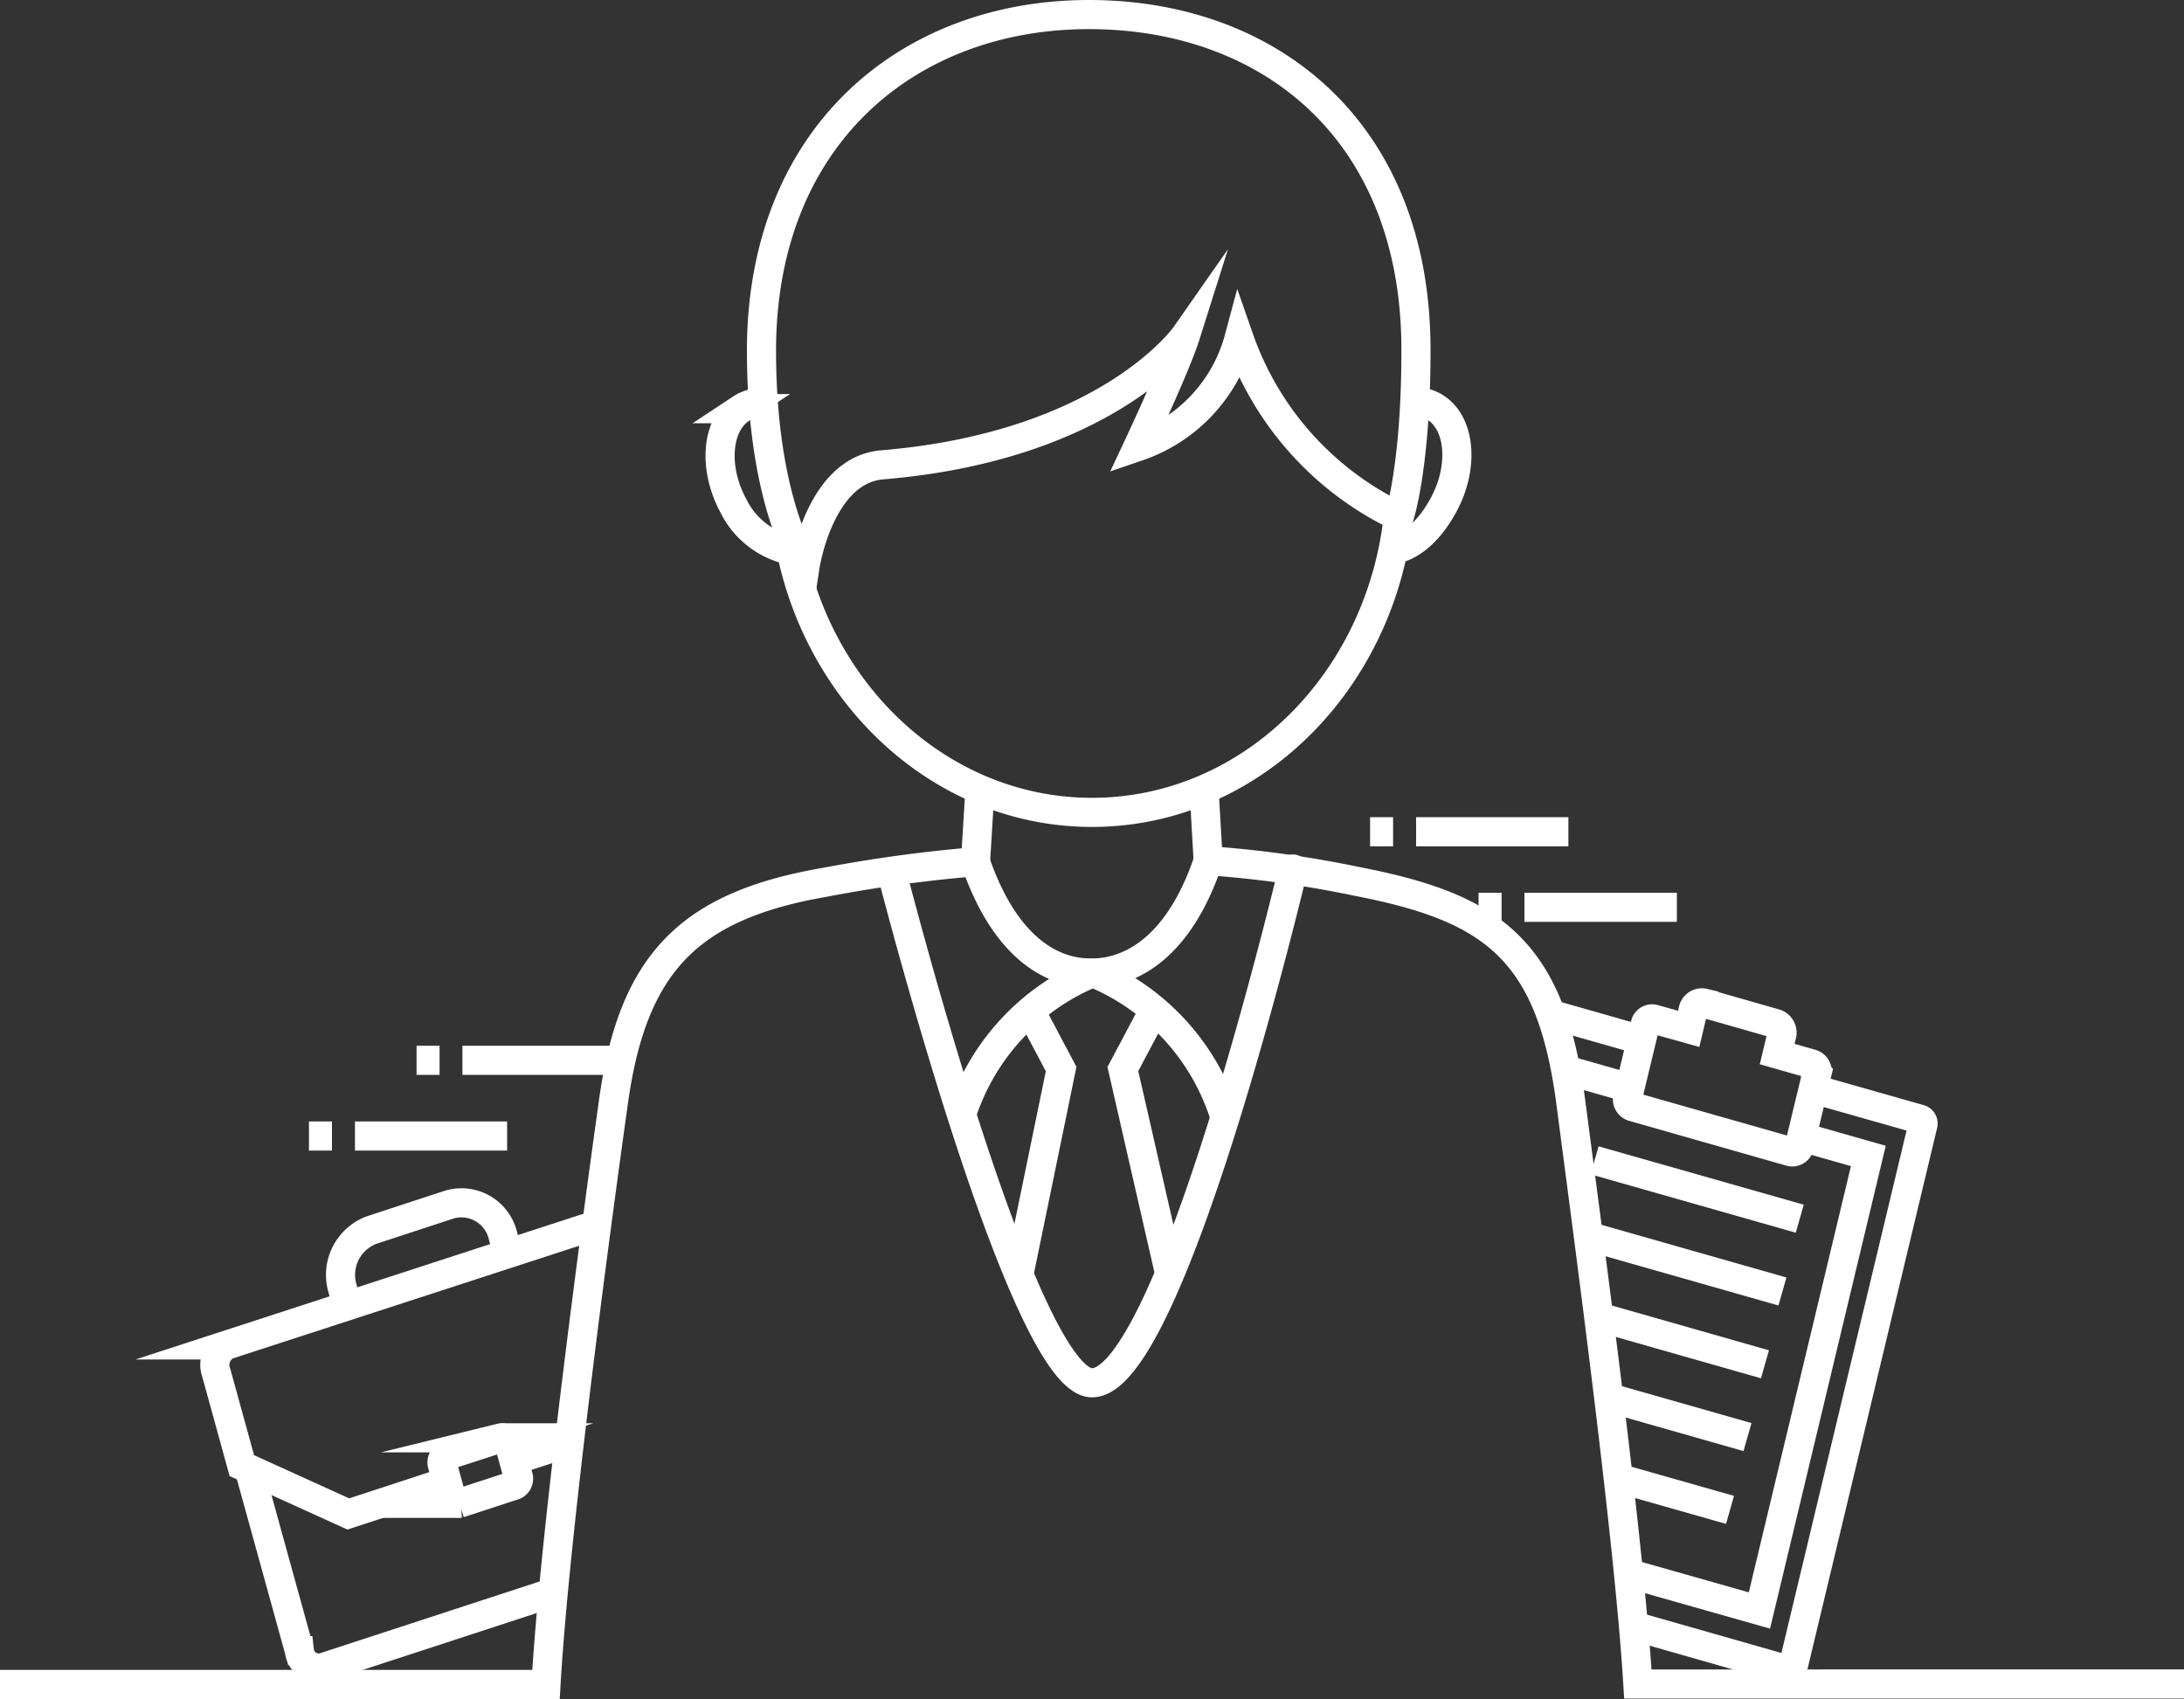<svg data-name="圖層 1" xmlns="http://www.w3.org/2000/svg" viewBox="0 0 150 116.71"><rect x="0" y="0" width="150" height="116.71" fill="#333333" stroke="none"/><g data-name="圖層 3" fill="none" stroke="#fff" stroke-width="2"><path d="M74.79 1C62.37 1 52.3 9.35 52.3 24.09c0 10.43 3 14.76 3 14.76s1-6.56 5.28-6.92c15.53-1.29 20.84-8.89 20.84-8.89-.66 2.09-3.26 7.63-3.26 7.63a10.81 10.81 0 006.94-7.43 21.36 21.36 0 0011 12.26s1.15-3.43 1.15-11.41C97.28 8.99 87.19 1 74.79 1z" stroke-miterlimit="8"/><path d="M96.13 34.43c-.81 12-10 21.37-21.13 21.37h0c-10.45 0-19.14-8.26-20.87-19.12m-.01 1.08a5.68 5.68 0 01-3.74-3c-1.41-2.59-1.18-5.58.52-6.69a2.54 2.54 0 011.43-.42"/><path d="M95.61 37.77c1.36-.22 2.58-1.34 3.52-3.06 1.42-2.59 1.19-5.59-.52-6.7a2.54 2.54 0 00-1.25-.41M67 59.17l.31-5.04m15.38-.02l.29 5.02m5.83.56S80.47 94.98 75 94.98c-4.81 0-13.81-35.29-13.81-35.29"/><path d="M82.98 59.12c-2.55 7.59-7 7.71-8 7.71s-5.37 0-8-7.67M75 66.83a15.77 15.77 0 00-9 9.84m9.11-9.84a15.77 15.77 0 019 9.84"/><path d="M70 87.43l2.88-14-2.12-4m8.48 0l-2.12 4 3.2 14m2.66-28.31a76.08 76.08 0 0110.26 1.43c9.16 1.78 13.26 4.59 14.64 15.12 1.31 10 4 30 4.61 40H150M0 115.7h37.5c.58-10.06 3.24-30.06 4.63-40 1.34-9.71 5.34-13.53 14.64-15.12A99.4 99.4 0 0167 59.19"/><path d="M35.58 101.38a.5.5 0 01-.25.64l-3.79 1.24a.45.45 0 01-.53-.38l-.62-2.25a.51.51 0 01.25-.64l3.79-1.23a.43.43 0 01.53.37z" stroke-miterlimit="10"/><path d="M41.36 84l-25.75 8.38a1.52 1.52 0 00-.76 1.9l1.76 6.39 7.31 3.32 6.78-2.22m4.57-1.46l4.13-1.34" stroke-miterlimit="10"/><path d="M17.12 100.93l3.44 12.45a1.34 1.34 0 001.63 1.16l16-5.23m-3.21-22.85l-.43-1.55a2.93 2.93 0 00-3.69-2.17l-5.34 1.75a3.29 3.29 0 00-2 4l.42 1.55m88.07 21.59l10.8 3.08a.28.28 0 00.34-.22l8.92-37.24a.31.31 0 00-.19-.37l-7.33-2.08m-11.85-3.37l-5.93-1.69m.57 3.69l4.57 1.3" stroke-miterlimit="10"/><path stroke-miterlimit="10" d="M123.76 78.1l4.56 1.3-7.48 31.22-8.96-2.54"/><path d="M111.79 75.38a.54.54 0 00.35.64l10.85 3.09a.49.49 0 00.59-.38l1.21-5a.54.54 0 00-.35-.65l-2.38-.68.31-1.3a.66.66 0 00-.44-.8l-4.9-1.4a.61.61 0 00-.74.47l-.31 1.3-2.39-.67a.47.47 0 00-.59.37zm-2.27 4.32l14.09 4.01m-14.46 1.22l13.27 3.78m-12.71 1.72l11.51 3.28M110.51 96l9.51 2.71m-8.91 2.81l7.71 2.19" stroke-miterlimit="10"/><path d="M28.61 72.83h1.58m1.57 0h10.47m-21.01 5.2h1.58m1.58 0h10.45m59.27-20.9h1.58m1.58 0h10.46m-6.17 5.19h1.58m1.57 0h10.47"/></g></svg>
